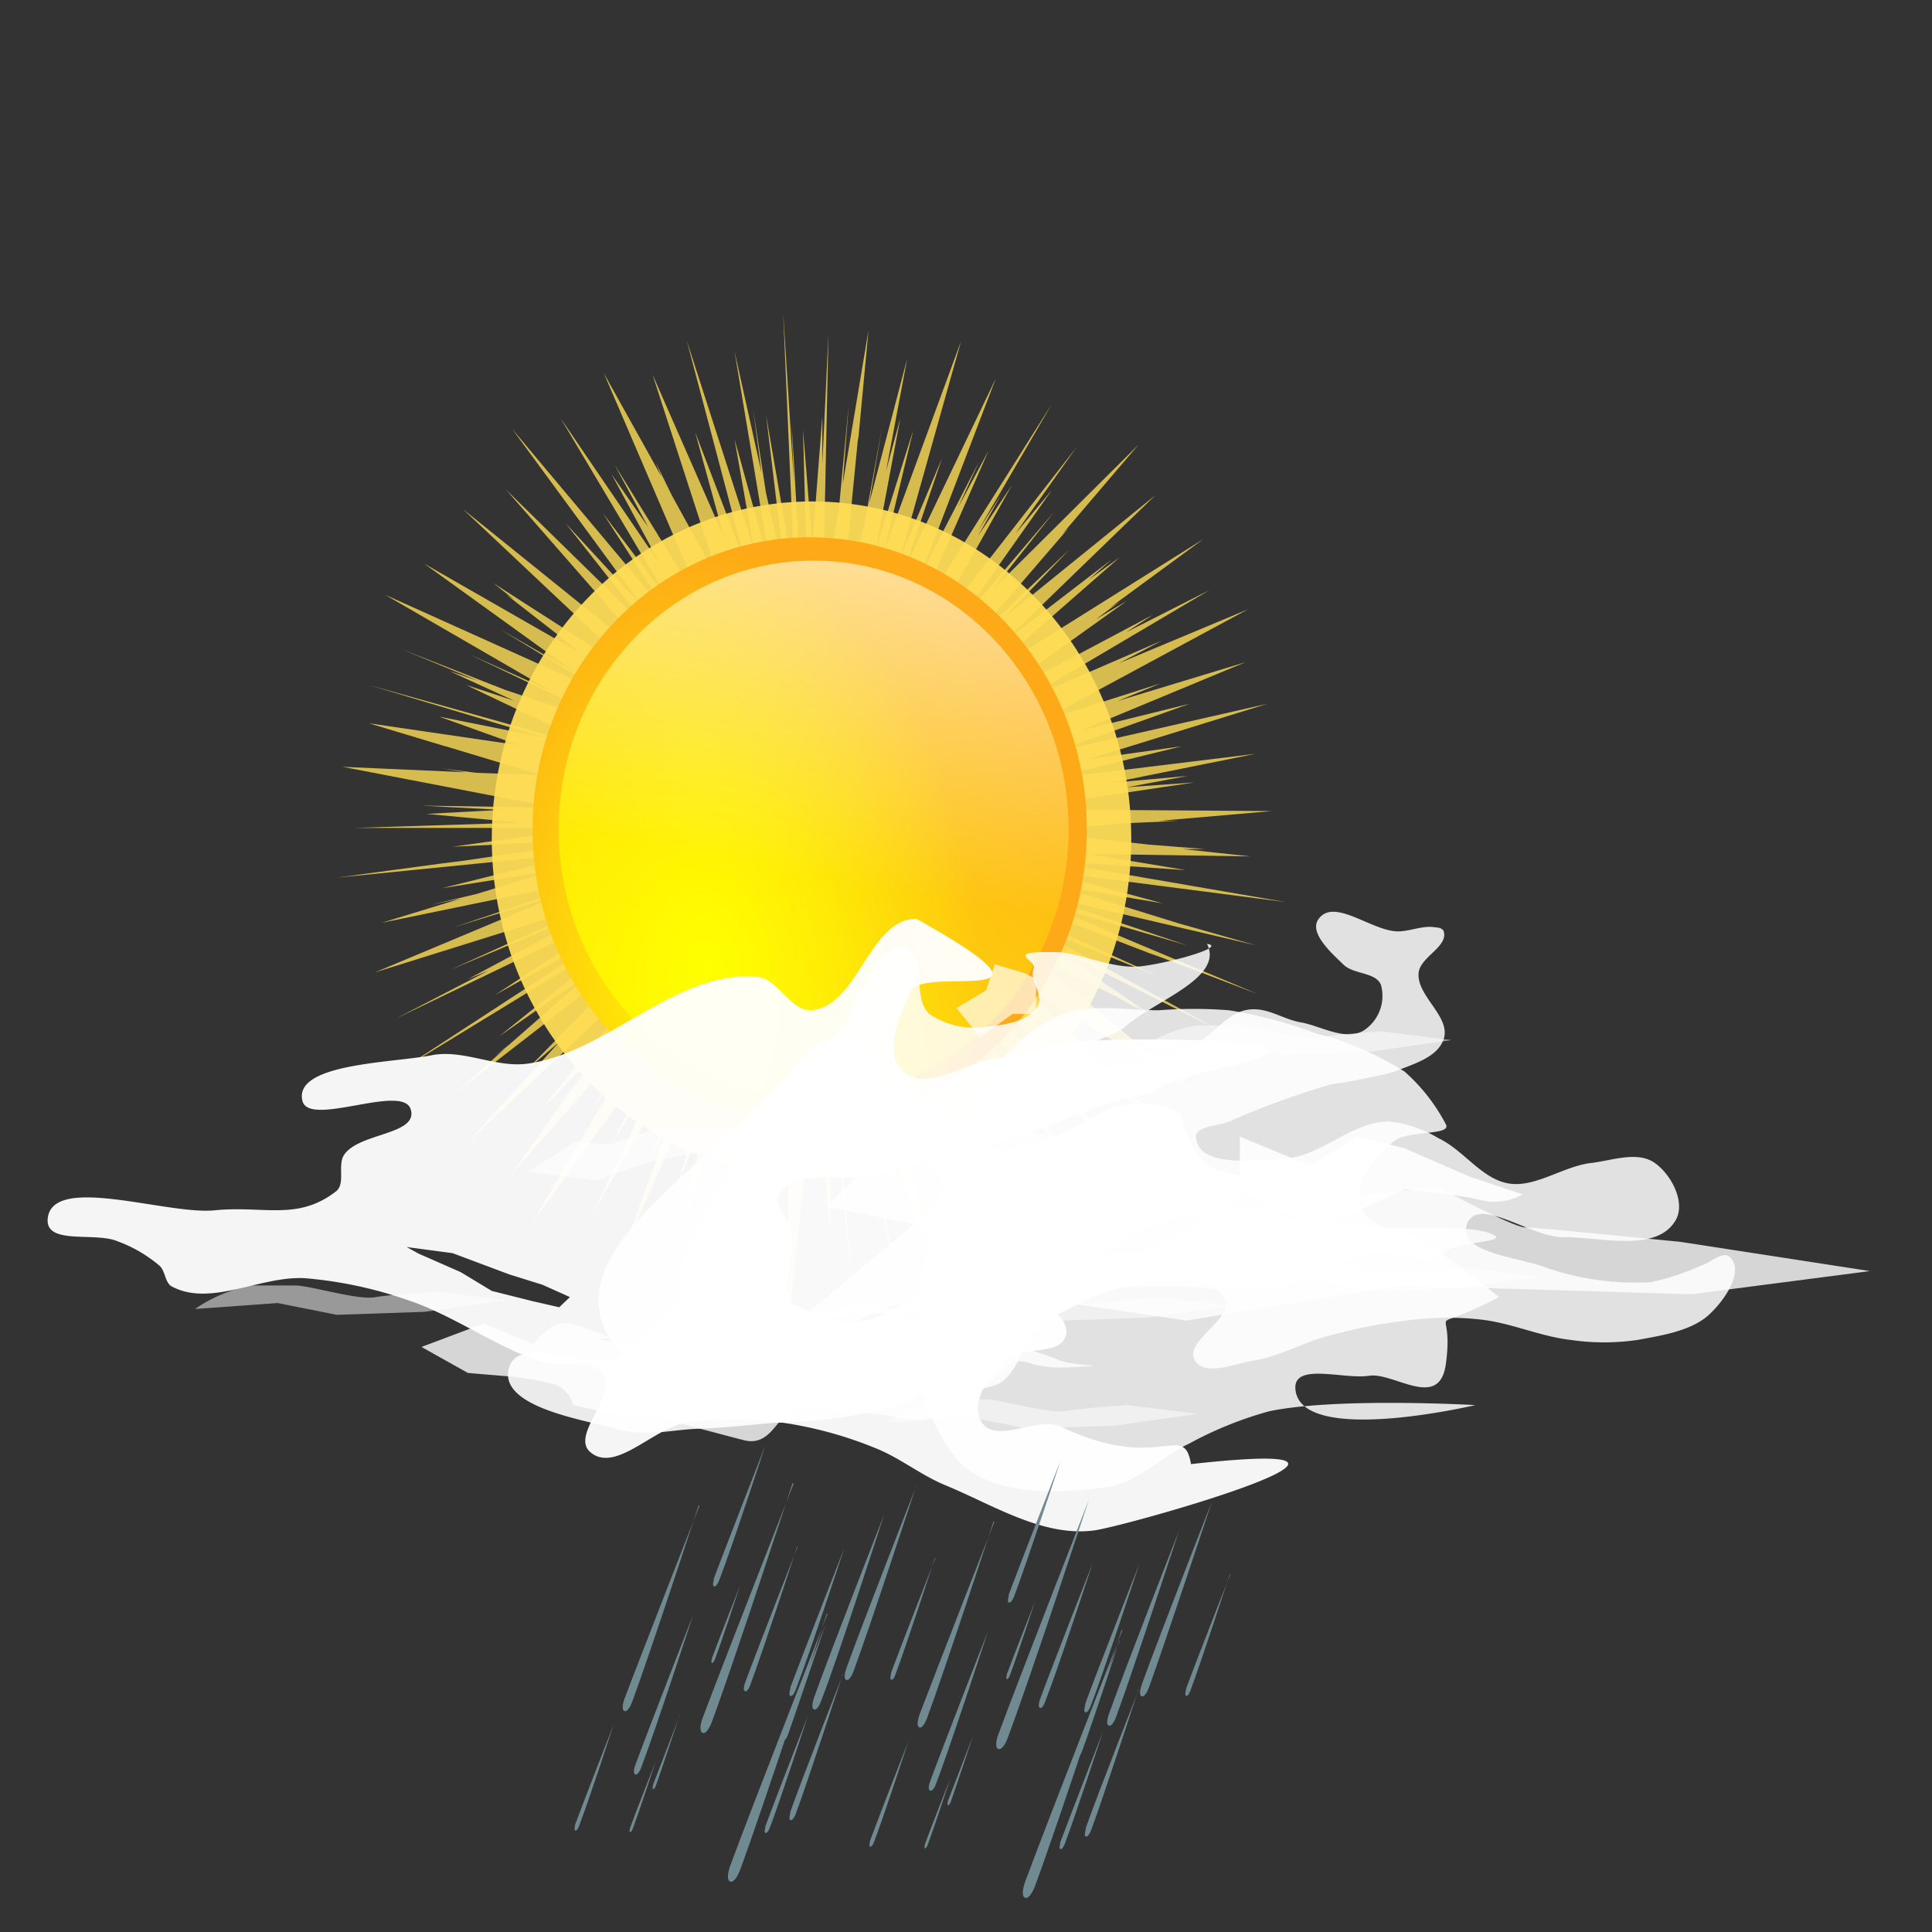 <svg id="svg13195" xmlns="http://www.w3.org/2000/svg" xmlns:xlink="http://www.w3.org/1999/xlink" viewBox="0 0 110 110"><rect x="0" y="0" width="110" height="110" fill="#333333" stroke="none"/><defs><style>.cls-1,.cls-2{fill:#fd5;}.cls-1,.cls-9{opacity:0.8;}.cls-1,.cls-10,.cls-11,.cls-12,.cls-13,.cls-2,.cls-7,.cls-8,.cls-9{isolation:isolate;}.cls-2{opacity:0.94;}.cls-3{fill:url(#radial-gradient);}.cls-4{fill:url(#linear-gradient);}.cls-5{fill:url(#linear-gradient-2);}.cls-6{fill:#520;fill-opacity:0;}.cls-10,.cls-11,.cls-12,.cls-13,.cls-7,.cls-8,.cls-9{fill:#fff;}.cls-7{opacity:0.85;}.cls-8{opacity:0.9;}.cls-10{opacity:0.95;}.cls-11{opacity:0.5;}.cls-12{opacity:0.67;}.cls-13{opacity:0.6;}.cls-14{fill:#6f8a91;}</style><radialGradient id="radial-gradient" cx="554.48" cy="-555.48" r="50.51" gradientTransform="matrix(0.31, -0.01, -0.02, -0.48, -142.81, -206.05)" gradientUnits="userSpaceOnUse"><stop offset="0" stop-color="#ff0"/><stop offset="1" stop-color="#fea917"/></radialGradient><linearGradient id="linear-gradient" x1="590.03" y1="-966.06" x2="695.47" y2="-862.4" gradientTransform="matrix(0.34, 0, 0, -0.34, -172.82, -256.83)" gradientUnits="userSpaceOnUse"><stop offset="0" stop-color="#ff0"/><stop offset="1" stop-color="#ff0" stop-opacity="0"/></linearGradient><linearGradient id="linear-gradient-2" x1="669.12" y1="-808.69" x2="652.42" y2="-903.76" gradientTransform="matrix(0.34, 0, 0, -0.34, -172.82, -256.83)" gradientUnits="userSpaceOnUse"><stop offset="0" stop-color="#fff"/><stop offset="1" stop-color="#fff" stop-opacity="0"/></linearGradient></defs><g id="g5656"><path id="path5658" class="cls-1" d="M44.59,17.82l.66,15.27-1.63-9.43,1.15,9.58-1.16-5.19-.73-4.74.48,3.61L41.82,20l2.1,12.57L41.82,25l1.1,6.23L39.1,19.39l3.4,12.85-2.92-7.63,1.65,6-4.08-9.29L41,33.2l-2.75-5-.94-1.92.37.89-3.3-5.92L40.28,35,40,34.57l-5-8.1L36.9,30l-2.08-3,2.82,5.21L31.91,23.8l6.18,10.39-3.75-4.95,3.81,5.9-9-10.73L36.6,34.56,32.21,29.8,37.1,36l-8.29-8.12,9,10.29-3.46-2.74-8-6.45,10.35,9.75L28.09,33.2l1.16.92-.43-.27,2.88,2.24L33,37.16l-8.85-5.07,8.61,6.21-4.3-2.48L33.69,39l.6.43L21.92,33.86l9.55,5.53-4.71-2.12L32.47,40l2.11,1.22-5.79-1.93-5.93-2.33,4.35,1.8-1.62-.55,3.67,1.68L26.54,39l7.58,3.62-.58-.11L21,39l10,3-6-1.2,4.54,1.63L21,41.18l4.35,1.31-.18,0,.2,0,5.47,1.65L27.12,44l-2-.25,1.38.22-7-.31,12,2.31-.87,0L24,45.87l4.56.24-4.27.23,5.32.5-9.5.3,13,0,.26,0-7.6,1.07,9-.44L26.44,49l-1.2.15-6.07.82,14-1.4-8,2,6.29-1-4.33,1.33-2.63.62,1.74-.36-4.51,1.38,12.54-2.58-8.42,2.83L32,50.9,21.33,55.37l12.8-4-8.48,3.84,9.16-3.84-8.17,4.38,1.21-.51L22.53,58l8.64-4.16,3.64-1.55-6.64,4.37L36.49,52l-13.8,9,13.39-8.18-7.65,6.18,5.43-3.79L29,59.47l-.86.69.59-.44L26,62.17l11.43-8.86L30,60.9l1.83-1.56L26.69,65l8.88-8.39,2.12-2-6.92,8.62,3.78-3.88-1.18,1.61L31.7,63.11l.51-.59L29,67l8.66-9.86-.29.48-3.81,5.7,1.85-2.38-5.13,8.72,8.21-11.4-3.81,7.08,3.45-5.44-4.48,9.38,6.21-10.91.83-1.42-3.77,9.27,1.45-2.95-3,8.25L41.5,57.74,38.41,68l2.35-6.17-.31,1.25-1.27,4.7.33-1-1.34,5.34,3.51-10.77-1.53,6.7,1.93-5.43L40.32,74l2.61-11.57L42,69.56l1.22-4.84-.78,9,1.07-5.28-.06.9.25-1.86,1.13-5.62.09,13.34,1.5-14.09L47.26,70l.14-7.34,1.16,10.87-1.1-13.45L49,68.31l-.52-8,2.83,14.09L48.83,60.51l2.33,8.37-.75-4.71,2.71,8.23-2.4-11.55,1.85,4.24,1,2.63L53,66l2.92,6.7-4-13.22.62,1.12,3.41,7.18-2-4.56L56,67.08,54.3,62.87l4.26,8L52.71,58.9,57,66.07l-5.85-11L61.4,70.47,54.16,58.69l5.19,7-4.78-7.23,8,9.71-5.31-7.24,3.13,3.9L54,56.37l6.2,6.42L58.59,60.6l6.67,6.68-9.9-11.07-.47-.64L62.35,62l-2.71-3,3.61,3-2-1.81,4.52,3.48-7.6-7.68,10,6.26-9.62-8,5.1,2.54,2,1.13-1.19-.73.79.4-5.59-3.81,9.82,4.92L58.2,52.48,66,55.61,55.37,50.77,54.31,50l7,2.68,4.78,1.84-.58-.24,6.11,2.32-12.4-5.21,8.36,2.43-8.91-3,12.83,3-4.4-1.25-6.91-2.14,6,1-6.92-1.87,13.93,1.8L59.51,49l8,.54L62,48.62l9.19.14-3.88-.42,1.29,0-3.17-.25-6.81-.75,5.28-.46,3.19-.14-1.13,0,6.45-.56-14.73-.1L68,44.55l-3.81.27,3.41-.64-4.32.39,8.2-1.65-11.8,1.44,7.6-1.87-5.35.75,10.23-3.17L60,42.83l7.73-2.76-6.2,1.53,9.39-3.9-7.28,2.21,2.44-1-6.92,2.2,11.9-6.42-7.35,3.07,2.45-1.29-8,3.46.09-.06,10.61-6.27L64.12,36l1.53-1-7,3.71-2.56,1.27,8.07-5.77-1.76,1.05,1.34-1-.56.35,5.34-3.92L55.9,38.6l7.84-6.86L62,33l1.31-1.16-6.24,4.79,8.72-8.44-8.64,7,3.74-3.91-6.17,5.9,6.16-7.16-.39.38,4.34-5.09-8.31,8.26L60,29.16,54.18,36l5.71-8.1-2.08,2.49,3.49-4.94L53,36.1l-.39.47,5-8.94-1.93,2.89L57,28.17l-1.32,2.06L59.89,23l-8,12.67,4.39-10-1.73,3.22,1.19-2.6-3.3,6.4L56.7,21.54,51.5,32.4l2.13-6.3-2.38,5.67,3.47-12.35L50.37,31.26,52,24.48l-2.14,6.8,1.4-7.47-.81,3,1.2-6.38-2.16,8.21.72-4.26-1,5.5-1.29,4.9.6-6.44.34-3.47,0,.22.59-6.29-1.47,8.78.34-4.51-.55,5.83-.91,5.43v-.59L47.17,19l-.35,7.41,0-2.71-.57,7.36-.53-6.59.27,10-.16,2-.05-.29L45.07,24.1l.12,3.18Z" transform="translate(0 0)"/><path id="path5660" class="cls-2" d="M64.41,47.77C64.41,58.38,56.25,67,46.19,67S28,58.38,28,47.77s8.16-19.22,18.23-19.22S64.41,37.16,64.41,47.77Z" transform="translate(0 0)"/><g id="g5662"><path id="path5664" class="cls-3" d="M61.88,47.22c0,9.19-7.07,16.64-15.78,16.64S30.32,56.41,30.32,47.22,37.39,30.59,46.1,30.59,61.88,38,61.88,47.22Z" transform="translate(0 0)"/><path id="path5666" class="cls-4" d="M60.84,47.22c0,8.46-6.5,15.31-14.52,15.31S31.81,55.68,31.81,47.22s6.5-15.3,14.51-15.3S60.84,38.77,60.84,47.22Z" transform="translate(0 0)"/><path id="path5668" class="cls-5" d="M60.84,47.22c0,8.46-6.5,15.31-14.52,15.31S31.81,55.68,31.81,47.22s6.5-15.3,14.51-15.3S60.84,38.77,60.84,47.22Z" transform="translate(0 0)"/></g></g><g id="layer1"><g id="sunny_to_cloudy" data-name="sunny to cloudy"><rect id="rect6729" class="cls-6" width="110" height="110"/><g id="g5732"><g id="g5564"><path id="path5566" class="cls-7" d="M54.29,82.84c1.78,2.36,5.79,2.25,8.73,1.83,1.77-.25,3.1-1.74,4.71-2.49a21.16,21.16,0,0,1,4.54-1.83C76.1,79.55,84,80,84,80s-10.15,2.4-10.25-1c0-1.41,2.8-.45,4.2-.67s4,2,4.37-.66-.51-2.33.5-2.67a19.25,19.25,0,0,0,2.52-1.16s-2.62-2.08-4-3c-1.24-.81-3.43-.77-3.86-2.17s.8-2.76,1.84-3.66c.81-.69,3.36-.33,3-1a10.52,10.52,0,0,0-2.35-3,17.53,17.53,0,0,0-5-2.16,25.4,25.4,0,0,0-5-1.33,25.82,25.82,0,0,0-4,0c-1.91,0-4-.44-5.71.33A8.66,8.66,0,0,0,56,62.05C53,68.36,50.09,77.27,54.29,82.84Z" transform="translate(0 0)"/><path id="path5568" class="cls-7" d="M43.12,62.91c1.47-1.74,3.66-2.84,5-4.7.45-.63.49-1.49,1-2.12.62-.85,1.34-2.37,2.37-2.12,1.32.32.4,2.89,1.43,3.77a4.56,4.56,0,0,0,3.33.7c1-.09,2.32-.29,2.85-1.17.36-.61-.53-1.47-.24-2.12.22-.49-1.88-1,1.31-.94,1.14,0,3.06.93,4.63.82,1.37-.1,5.17-1.11,3.92-1.29,1,1.94-3,3.24-4.63,4.7-.68.6-2.36.78-2.14,1.65s1.89.56,2.85.47a9.49,9.49,0,0,0,3.33-1.18c1-.5,1.72-1.67,2.85-1.88s2,.52,3.09.71,2.54,1.08,3.56.47a2.35,2.35,0,0,0,1-2.59c-.28-.75-1.56-.6-2.14-1.17s-2-1.79-1.42-2.59c.88-1.24,3,.67,4.51.7.72,0,1.44-.36,2.14-.23.18,0,.43.06.48.23.26.88-1.34,1.45-1.43,2.36-.12,1.33,1.84,2.48,1.43,3.76-.35,1.08-1.8,1.45-2.85,1.88a32.2,32.2,0,0,1-3.57.71A46.4,46.4,0,0,0,70,63.85c-.65.28-2,.25-1.9.95.19,1.68,3.28,1.27,5,1.17,2.1-.11,3.83-2.09,5.94-2.12a6.78,6.78,0,0,1,2.85.95c1.45.68,2.46,2.32,4,2.58s3.13-1,4.75-1.17c1.18-.15,2.6-.68,3.57,0S96,68.5,95.39,69.5c-1.11,1.84-4.25.92-6.41.94-1.84,0-4.89-2.43-5.47-.7-.51,1.53,2.74,1.82,4.28,2.35A15.54,15.54,0,0,0,94,73a14.2,14.2,0,0,0,2.85-.94c.55-.17,1.26-.88,1.66-.47.76.76-.21,2.27-1,3.06-1,1.1-2.77,1.36-4.27,1.64a13.15,13.15,0,0,1-3.81,0c-1.77-.2-3.45-1-5.22-1.17a17,17,0,0,0-3.57,0,30.47,30.47,0,0,0-5,.94c-1.45.37-2.79,1.17-4.28,1.41-1.09.17-2.73.92-3.32,0-.71-1.1,2.29-2.39,1.66-3.53-.93-1.66-3.81-1-5.7-.71a10.74,10.74,0,0,0-4.76,2.36c-1.09.88-1.28,2.83-2.61,3.29-2.3.8-4.72-1.26-7.13-1.65-5-.8-12.8,3.06-15-1.41-2.26-4.64,5.22-9,8.56-12.94Z" transform="translate(0 0)"/><path id="path5570" class="cls-8" d="M47.06,68.7l5,1,4,1.33,4,.33L63.53,71a2.53,2.53,0,0,1,1.68-1c1.34-.33.67-.33,2-.66a28,28,0,0,0,3-1l1-.66s0-.67-1.68-1-2.35-3.33-2.35-3.33a5.22,5.22,0,0,0-3.7-.33c-1.68.66-3.36,2-5.38,2.33s-6-.67-6-.67l-3,2Z" transform="translate(0 0)"/><path id="path5572" class="cls-9" d="M24,76.69l3.53-1.33,2.86,1.16a2.94,2.94,0,0,1,1.51-1.16c.84-.17,2.52.83,3.19.83s-3.7,0,2,.33,5.54,1,5.37.17S40.34,74,43,74.53l2.69.49,4-1,4.54,2.16,2,.17a18.71,18.71,0,0,1,3.87,1c.84.5,3.86.34.84.5s-2.52-1.16-4.2.5a8,8,0,0,1-4.37,2.5c-.84,0-2.69-.5-4.2-.5s-2.69-.34-3.36.16S43.7,82.34,42.36,82s-5-1.33-5-1.33H35.64l-3-.67a1.71,1.71,0,0,0-1-1.16,15.85,15.85,0,0,0-3-.5l-2-.17Z" transform="translate(0 0)"/><path id="path5574" class="cls-9" d="M53.62,68.37l9.57,1s3.53-1.83,4-1.66,3.36,1,3.36,1,3.69-.16,4.53-.33,6.72-.83,6.72-.83,4.37,2.33,5,2.33,8.9.83,8.9.83l10.76,1.66L96.3,73.69l-10.93-.33-5.71-.17-12.1,2L59.5,74l-14,1.16Z" transform="translate(0 0)"/><path id="path5576" class="cls-9" d="M39.33,76c1.51,2.07,5.21.5,7.73,0,1.43-.28,2.58-1.59,4-1.66s2.86,1.18,4.37,1.33a10.31,10.31,0,0,0,3.36-.33c1.76-.43,3.27-1.66,5-2a27.37,27.37,0,0,1,5,0,21.65,21.65,0,0,0,3.69,0c2-.34,3.73-1.66,5.72-2,1.32-.22,3.22,1.07,4,0,.49-.64,3.58-.59,2.89-1-1.24-.79-6.53-.17-7.93-.63-.91-.29-6.91.33-3.8-2.23-.72-4.14-5.18,4-9,3.89-1.56,0-4.39-.11-4.37-1.66,0-1.3,2.89-.3,3.7-1.33s1.05-2.47.33-3.33c-.86-1-2.71-.07-4-.33-3.23-.64-6.6-1.29-9.41-3-1.08-.66-1.42-2.69-2.69-2.66-2.3,0-3.53,3-4.7,5C41.19,67.66,36.85,72.61,39.33,76Z" transform="translate(0 0)"/><path id="path5578" class="cls-10" d="M52.14,52.32c-2.64,0-3.3,5-5.93,5.19-1.2.1-1.89-1.78-3.09-1.89-4.65-.43-8.46,4.3-13.08,4.94-1.81.25-3.66-.83-5.45-.48-2.19.44-7.9.45-7.37,2.6.37,1.52,5.69-1,6.16.47s-2.92,1.33-3.78,2.59c-.41.6.1,1.66-.48,2.1-2.19,1.69-4.13.79-6.89,1.07s-9.44-2.16-9.52.58c0,1.39,2.75.64,4,1.19a7.83,7.83,0,0,1,2.39,1.4c.33.33.3,1,.71,1.18,2.24,1.17,5.07-.66,7.61-.48A23.65,23.65,0,0,1,23.15,74c2.66.87,5,2.65,7.61,3.52,1.16.37,2.87-.29,3.56.7.87,1.24-1.86,3.47-.71,4.46C35.05,83.9,37.2,81.3,39.08,81a19.65,19.65,0,0,1,5.47,0,22.55,22.55,0,0,1,5.22,1.42c1.42.55,2.62,1.54,4,2.12,2.76,1.13,5.62,3,8.57,2.59,2.19-.34,19.73-5.36,5.47-3.77-.42-2.49-1.77.54-7.38-2.12-1.36-.64-3.67,1-4.52-.24-.7-1,.33-2.62,1.19-3.52s3.21-.21,3.58-1.42c.27-.92-1-1.64-1.67-2.35-.83-.9-1.61-2.25-2.85-2.35-1.55-.12-2.69,1.59-4,2.35a8.49,8.49,0,0,1-2.6,1.42c-1.42.24-3.32.35-4.28-.72s.06-3-.25-4.47c-.14-.65-1-1.28-.71-1.87.89-1.62,3.66-.73,5.47-1.17,3.11-.77,6.2-1.68,9.27-2.6,2.23-.66,2.62-1.3,6.66-2.12.61-1,7.4-1.78,6.4-2.46s-9.82-.61-11.17-.36-3,.69-4.51.95-3.77,1.85-5,.7-.16-3.27.48-4.71c1.32-1.23,9.48,1.18.23-4ZM23.15,71l2.62.35L29,72.56l1.89.59,1.56.7-.61.58-1.53-.35L28,73.5l-1.77-1.07-2.39-1.05Z" transform="translate(0 0)"/><path id="path5580" class="cls-8" d="M35,81.35c1.88.48,3.2.05,4.71,0s3-.23,4.37-.34a34.38,34.38,0,0,0,4-.33c1.41-.27,3.35-.55,4.37-1.33s2.32-1.33,1.68-2.66-4.25-.2-5.71-.67-1.8-1.14-3-1.66S42.34,72.89,41,73s-2,1-3,1.66-1.48,2-3,2.66-5.62-1.44-6.05.67,4.18,2.84,6.05,3.33Z" transform="translate(0 0)"/><path id="path5582" class="cls-8" d="M70.59,64.71l4,1.66,2.69-1.66,2.69.67L83.69,67l3,1a3.21,3.21,0,0,1-2.36.33C83,68,80,67.71,80,67.71l-4.37,2L72.94,69l-2.35-1.33Z" transform="translate(0 0)"/><path id="path5584" class="cls-11" d="M52.27,74.86,57,74.53l3.36.66,5-.17,4.7-.66-4-.5s-2.52.17-3.53.33-3.7-.66-4.54-.66H55.46a8.45,8.45,0,0,0-3.19,1.33Z" transform="translate(0 0)"/><path id="path5586" class="cls-12" d="M54.46,57.39l1.68-1,.5-1.49,1.68.5.67.33v2H57.65L55.8,59.06Z" transform="translate(0 0)"/><path id="path5588" class="cls-11" d="M69.91,73.19l4.71-.33,3.36.67,5-.17,4.71-.66-4-.5s-2.52.16-3.53.33-3.69-.67-4.53-.67H73.11a8.44,8.44,0,0,0-3.2,1.33Z" transform="translate(0 0)"/><path id="path5590" class="cls-11" d="M64.87,59.72l4.71-.33,3.36.66,5-.16,4.7-.67-4-.5s-2.52.17-3.53.34-3.69-.67-4.53-.67H68.07a8.44,8.44,0,0,0-3.2,1.33Z" transform="translate(0 0)"/><path id="path5592" class="cls-11" d="M50.42,81l4.71-.33,3.36.67,5-.17,4.7-.67-4-.5s-2.52.17-3.53.34-3.69-.67-4.53-.67H53.62A8.44,8.44,0,0,0,50.42,81Z" transform="translate(0 0)"/><path id="path5594" class="cls-11" d="M11.1,74.53l4.71-.34,3.36.67,5-.17,4.7-.66-4-.5s-2.52.16-3.53.33-3.69-.67-4.53-.67H14.3a8.41,8.41,0,0,0-3.2,1.34Z" transform="translate(0 0)"/><path id="path5596" class="cls-13" d="M30.09,66.71,32.78,65l1.85.17,3-1h3.7l2.86-.33L42.69,66,40,65.54l-3.19.67-2.85,1Z" transform="translate(0 0)"/></g><g id="g7153"><path id="path7018" class="cls-14" d="M39.47,91.93s-2.52,6.44-3.3,8.57c-.07.17-.14.48,0,.53s.28-.23.34-.4C37.31,98.54,39.47,91.93,39.47,91.93Z" transform="translate(0 0)"/><path id="path7020" class="cls-14" d="M45.42,88.05s-2.29,5.83-3,7.76c-.06.15-.12.43,0,.48s.25-.21.3-.36c.71-1.9,2.67-7.88,2.67-7.88Z" transform="translate(0 0)"/><path id="path7022" class="cls-14" d="M42.14,90.26s-1.23,3.13-1.61,4.16c0,.08-.06.23,0,.26s.14-.11.17-.19C41.09,93.47,42.14,90.26,42.14,90.26Z" transform="translate(0 0)"/><path id="path7024" class="cls-14" d="M45.19,84.46S41.25,94.5,40,97.83c-.1.26-.21.74,0,.83s.44-.37.53-.62c1.22-3.28,4.59-13.58,4.59-13.58Z" transform="translate(0 0)"/><path id="path7026" class="cls-14" d="M47,92.49s-1.82,4.65-2.38,6.19c0,.12-.1.34,0,.38s.2-.17.24-.28C45.4,97.26,47,92.49,47,92.49Z" transform="translate(0 0)"/><path id="path7028" class="cls-14" d="M50.34,86.23s-3.08,7.85-4,10.45c-.07.21-.16.58,0,.65s.34-.28.41-.48c1-2.56,3.59-10.62,3.59-10.62Z" transform="translate(0 0)"/><path id="path7036" class="cls-14" d="M48.07,88.14s-2.34,6-3.07,7.93c0,.16-.12.44,0,.49s.26-.21.31-.37C46.07,94.25,48.07,88.14,48.07,88.14Z" transform="translate(0 0)"/><path id="path7038" class="cls-14" d="M52.18,84.58s-3.07,7.83-4,10.43c-.07.2-.16.58,0,.64s.34-.28.41-.48c.95-2.55,3.58-10.59,3.58-10.59Z" transform="translate(0 0)"/><path id="path7042" class="cls-14" d="M48,95.31s-2.31,5.89-3,7.84c0,.15-.12.43,0,.48s.25-.21.31-.36c.71-1.92,2.69-8,2.69-8Z" transform="translate(0 0)"/><path id="path7044" class="cls-14" d="M53.26,88.7s-1.92,4.9-2.52,6.52c0,.13-.1.36,0,.41s.21-.18.25-.31c.6-1.59,2.24-6.62,2.24-6.62Z" transform="translate(0 0)"/><path id="path7046" class="cls-14" d="M38.7,97.68s-1.16,3-1.52,3.94c0,.07-.06.21,0,.24s.13-.11.16-.18c.35-1,1.35-4,1.35-4Z" transform="translate(0 0)"/><path id="path7048" class="cls-14" d="M47.12,91.88s-4.23,10.79-5.55,14.36c-.1.28-.22.8,0,.89s.47-.39.57-.67c1.3-3.51,4.93-14.58,4.93-14.58Z" transform="translate(0 0)"/><path id="path7050" class="cls-14" d="M46,97.69s-1.85,4.72-2.42,6.28c0,.12-.1.35,0,.39s.2-.17.25-.29C44.42,102.53,46,97.69,46,97.69Z" transform="translate(0 0)"/><path id="path7056" class="cls-14" d="M34.94,98.19s-1.67,4.27-2.19,5.68c0,.11-.09.31,0,.35s.18-.15.22-.26C33.51,102.57,34.94,98.19,34.94,98.19Z" transform="translate(0 0)"/><path id="path7060" class="cls-14" d="M37.32,100.32s-1.11,2.82-1.45,3.76c0,.07-.06.21,0,.23s.12-.1.15-.17C36.37,103.22,37.32,100.32,37.32,100.32Z" transform="translate(0 0)"/><path id="path7070" class="cls-14" d="M39.82,85.74s-3.25,8.29-4.27,11c-.08.22-.17.61,0,.68s.36-.3.44-.51c1-2.7,3.79-11.21,3.79-11.21Z" transform="translate(0 0)"/><path id="path7076" class="cls-14" d="M43.58,82.28S41.35,88,40.65,89.85c0,.15-.12.42,0,.47s.24-.21.3-.35C41.67,88.12,43.58,82.28,43.58,82.28Z" transform="translate(0 0)"/></g><g id="g7153-2" data-name="g7153"><path id="path7018-2" data-name="path7018" class="cls-14" d="M56.26,92.85s-2.52,6.44-3.3,8.57c-.07.17-.14.48,0,.53s.28-.23.34-.4C54.1,99.46,56.26,92.85,56.26,92.85Z" transform="translate(0 0)"/><path id="path7020-2" data-name="path7020" class="cls-14" d="M62.21,89s-2.29,5.83-3,7.76c-.05.16-.12.43,0,.48s.25-.21.3-.36C60.25,95,62.21,89,62.21,89Z" transform="translate(0 0)"/><path id="path7022-2" data-name="path7022" class="cls-14" d="M58.93,91.18s-1.23,3.13-1.61,4.16c0,.09-.06.24,0,.26s.14-.11.17-.19C57.88,94.39,58.93,91.18,58.93,91.18Z" transform="translate(0 0)"/><path id="path7024-2" data-name="path7024" class="cls-14" d="M62,85.38s-3.93,10.05-5.16,13.37c-.1.26-.21.75,0,.83s.44-.36.53-.62C58.61,95.69,62,85.38,62,85.38Z" transform="translate(0 0)"/><path id="path7026-2" data-name="path7026" class="cls-14" d="M63.76,93.42s-1.83,4.64-2.39,6.18c0,.12-.1.35,0,.39s.2-.17.24-.29c.56-1.51,2.13-6.28,2.13-6.28Z" transform="translate(0 0)"/><path id="path7028-2" data-name="path7028" class="cls-14" d="M67.13,87.15s-3.08,7.86-4,10.46c-.07.2-.16.58,0,.64s.34-.28.41-.48c.95-2.56,3.59-10.62,3.59-10.62Z" transform="translate(0 0)"/><path id="path7036-2" data-name="path7036" class="cls-14" d="M64.86,89.06S62.52,95,61.79,97c0,.16-.12.44,0,.49s.26-.21.31-.36C62.86,95.17,64.86,89.06,64.86,89.06Z" transform="translate(0 0)"/><path id="path7038-2" data-name="path7038" class="cls-14" d="M69,85.5s-3.07,7.83-4,10.43c-.07.2-.16.58,0,.65s.34-.29.41-.49C66.34,93.54,69,85.5,69,85.5Z" transform="translate(0 0)"/><path id="path7042-2" data-name="path7042" class="cls-14" d="M64.82,96.24s-2.31,5.88-3,7.83c0,.16-.12.44,0,.49s.25-.22.31-.37c.71-1.91,2.69-8,2.69-8Z" transform="translate(0 0)"/><path id="path7044-2" data-name="path7044" class="cls-14" d="M70.05,89.63s-1.92,4.89-2.52,6.51c0,.13-.1.37,0,.41s.21-.18.25-.3c.6-1.6,2.24-6.62,2.24-6.62Z" transform="translate(0 0)"/><path id="path7046-2" data-name="path7046" class="cls-14" d="M55.49,98.6s-1.16,3-1.52,3.94c0,.07-.06.22,0,.24s.13-.11.16-.18c.35-1,1.35-4,1.35-4Z" transform="translate(0 0)"/><path id="path7048-2" data-name="path7048" class="cls-14" d="M63.91,92.81s-4.23,10.78-5.55,14.35c-.1.28-.22.8,0,.89s.47-.39.57-.67c1.31-3.51,4.93-14.57,4.93-14.57Z" transform="translate(0 0)"/><path id="path7050-2" data-name="path7050" class="cls-14" d="M62.79,98.61s-1.84,4.72-2.42,6.28c0,.12-.1.35,0,.39s.2-.17.25-.29C61.21,103.45,62.79,98.61,62.79,98.61Z" transform="translate(0 0)"/><path id="path7056-2" data-name="path7056" class="cls-14" d="M51.73,99.11s-1.67,4.27-2.19,5.68c0,.11-.09.32,0,.35s.18-.15.22-.26C50.3,103.49,51.73,99.11,51.73,99.11Z" transform="translate(0 0)"/><path id="path7060-2" data-name="path7060" class="cls-14" d="M54.11,101.25S53,104.07,52.66,105c0,.08-.06.21,0,.23s.12-.1.15-.17C53.16,104.14,54.11,101.25,54.11,101.25Z" transform="translate(0 0)"/><path id="path7070-2" data-name="path7070" class="cls-14" d="M56.61,86.66s-3.25,8.3-4.27,11c-.07.22-.17.62,0,.69s.36-.3.44-.52c1-2.7,3.79-11.21,3.79-11.21Z" transform="translate(0 0)"/><path id="path7076-2" data-name="path7076" class="cls-14" d="M60.37,83.2s-2.23,5.69-2.93,7.57c0,.15-.12.43,0,.47s.24-.2.3-.35C58.46,89,60.37,83.2,60.37,83.2Z" transform="translate(0 0)"/></g></g></g></g></svg>